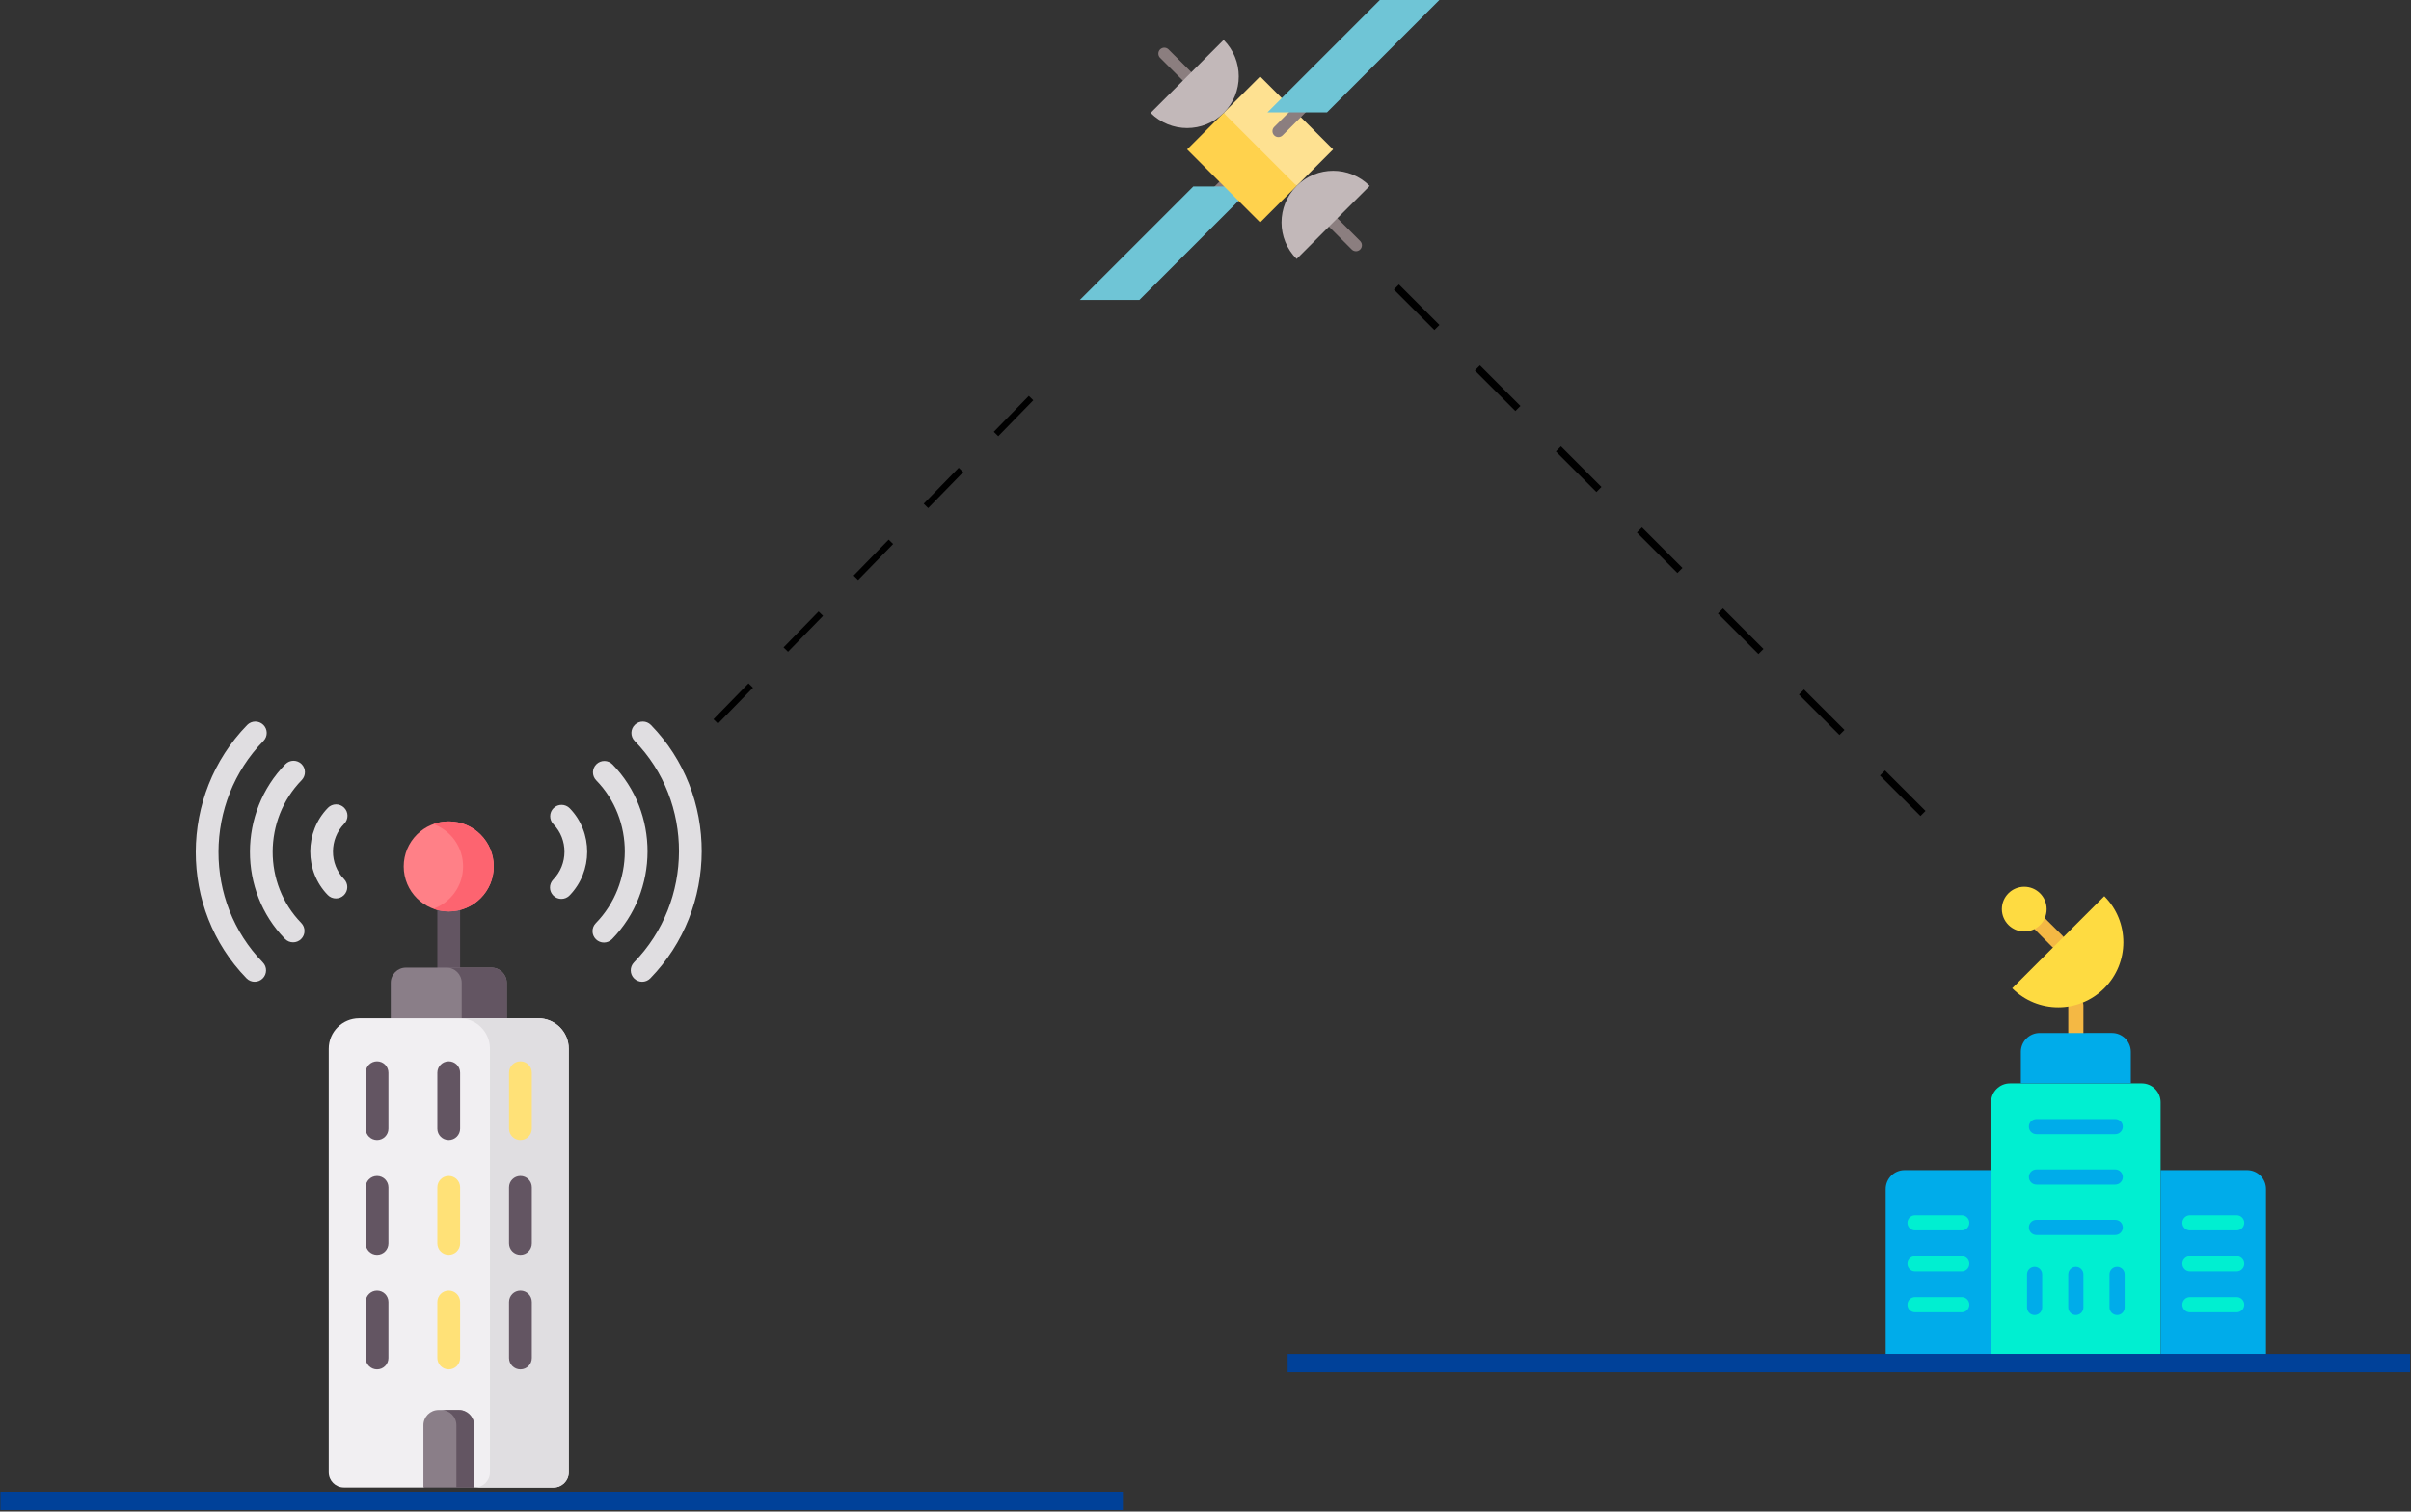 <?xml version="1.0" encoding="UTF-8" standalone="no"?>
<!-- Created with Inkscape (http://www.inkscape.org/) -->

<svg
   xmlns:dc="http://purl.org/dc/elements/1.1/"
   xmlns:cc="http://creativecommons.org/ns#"
   xmlns:rdf="http://www.w3.org/1999/02/22-rdf-syntax-ns#"
   xmlns:svg="http://www.w3.org/2000/svg"
   xmlns="http://www.w3.org/2000/svg"
   xmlns:sodipodi="http://sodipodi.sourceforge.net/DTD/sodipodi-0.dtd"
   xmlns:inkscape="http://www.inkscape.org/namespaces/inkscape"
   width="1594.874"
   height="1000"
   viewBox="0 0 421.977 264.583"
   version="1.1"
   id="svg8"
   sodipodi:docname="vsat-vpn.svg"
   inkscape:version="0.92.4 (5da689c313, 2019-01-14)">
  <rect x="0" y="0" width="421.977" height="264.583" fill="#333333" stroke="none"/>
  <defs
     id="defs2">
    <inkscape:path-effect
       effect="spiro"
       id="path-effect5660"
       is_visible="true" />
    <inkscape:path-effect
       is_visible="true"
       id="path-effect5664"
       effect="spiro" />
  </defs>
  <sodipodi:namedview
     id="base"
     pagecolor="#1f1f1f"
     bordercolor="#666666"
     borderopacity="1.0"
     inkscape:pageopacity="0"
     inkscape:pageshadow="2"
     inkscape:zoom="0.35"
     inkscape:cx="1237.6449"
     inkscape:cy="1218.4573"
     inkscape:document-units="px"
     inkscape:current-layer="layer1"
     showgrid="false"
     showborder="true"
     units="px"
     inkscape:window-width="1920"
     inkscape:window-height="1013"
     inkscape:window-x="-9"
     inkscape:window-y="-9"
     inkscape:window-maximized="1" />
  <g
     inkscape:label="Layer 1"
     inkscape:groupmode="layer"
     id="layer1"
     transform="translate(339.555,-206.633)">
    <g
       transform="matrix(0.415,0,0,0.415,-206.606,-20.484)"
       id="g6574">
      <g
         transform="matrix(0.631,0,0,0.631,-238.11,851.628)"
         id="g4455">
        <path
           style="fill:#635562"
           inkscape:connector-curvature="0"
           d="m 169.57,182.223 c -4.203,0 -7.609,-3.406 -7.609,-7.613 v -55.594 c 0,-4.203 3.406,-7.613 7.609,-7.613 4.203,0 7.613,3.41 7.613,7.613 v 55.594 c 0,4.203 -3.41,7.613 -7.613,7.613 z m 0,0"
           id="path4372" />
        <path
           style="fill:#8a7e88"
           inkscape:connector-curvature="0"
           d="m 208.336,174.609 c 0,-5.605 -4.547,-10.148 -10.152,-10.148 h -57.227 c -5.605,0 -10.148,4.543 -10.148,10.148 v 32.922 h 77.527 z m 0,0"
           id="path4374" />
        <path
           style="fill:#635562"
           inkscape:connector-curvature="0"
           d="m 198.184,164.461 h -30.09 c 5.605,0 10.148,4.543 10.148,10.148 v 32.922 h 30.094 v -32.922 c 0,-5.605 -4.547,-10.148 -10.152,-10.148 z m 0,0"
           id="path4376" />
        <path
           style="fill:#f1eff2"
           inkscape:connector-curvature="0"
           d="M 229.473,198.383 H 109.668 c -11.207,0 -20.297,9.086 -20.297,20.297 v 283.172 c 0,5.605 4.547,10.148 10.148,10.148 h 53.121 l 17.246,-8.863 L 186.492,512 h 53.129 c 5.605,0 10.148,-4.543 10.148,-10.148 V 218.68 c 0,-11.211 -9.086,-20.297 -20.297,-20.297 z m 0,0"
           id="path4378" />
        <path
           style="fill:#e0dee1"
           inkscape:connector-curvature="0"
           d="m 229.473,198.383 h -52.664 c 11.211,0 20.297,9.086 20.297,20.297 v 283.172 c 0,5.605 -4.543,10.148 -10.148,10.148 h 52.664 c 5.605,0 10.148,-4.543 10.148,-10.148 V 218.68 c 0,-11.211 -9.086,-20.297 -20.297,-20.297 z m 0,0"
           id="path4380" />
        <path
           style="fill:#ff8087"
           inkscape:connector-curvature="0"
           d="m 199.66,96.816 c 0,16.617 -13.469,30.09 -30.09,30.09 -16.617,0 -30.09,-13.473 -30.09,-30.09 0,-16.617 13.473,-30.09 30.09,-30.09 16.621,0 30.09,13.473 30.09,30.09 z m 0,0"
           id="path4382" />
        <path
           style="fill:#fd6470"
           inkscape:connector-curvature="0"
           d="m 169.57,66.727 c -3.598,0 -7.047,0.633 -10.246,1.793 11.57,4.191 19.844,15.277 19.844,28.297 0,13.02 -8.273,24.105 -19.844,28.297 3.199,1.16 6.648,1.793 10.246,1.793 16.621,0 30.09,-13.473 30.09,-30.09 0,-16.621 -13.469,-30.09 -30.09,-30.09 z m 0,0"
           id="path4384" />
        <g
           style="fill:#e0dee1"
           id="g4398">
          <path
             inkscape:connector-curvature="0"
             d="m 94.16,118.223 c -1.98,0 -3.957,-0.77 -5.449,-2.297 C 73.082,99.898 73.141,73.758 88.844,57.652 c 2.934,-3.008 7.754,-3.07 10.762,-0.133 3.012,2.934 3.07,7.754 0.137,10.762 -9.988,10.242 -10.047,26.848 -0.133,37.016 2.938,3.012 2.875,7.828 -0.133,10.762 -1.48,1.445 -3.398,2.164 -5.316,2.164 z m 0,0"
             id="path4386" />
          <path
             inkscape:connector-curvature="0"
             d="m 65.559,147.555 c -1.98,0 -3.957,-0.77 -5.449,-2.297 -31.312,-32.113 -31.184,-84.492 0.293,-116.766 2.938,-3.012 7.754,-3.074 10.766,-0.137 3.008,2.934 3.07,7.754 0.133,10.762 -25.758,26.418 -25.891,69.262 -0.293,95.512 2.934,3.008 2.875,7.828 -0.133,10.762 -1.484,1.445 -3.402,2.164 -5.316,2.164 z m 0,0"
             id="path4388" />
          <path
             inkscape:connector-curvature="0"
             d="m 39.867,173.895 c -1.977,0 -3.957,-0.77 -5.449,-2.297 C -10.98,125.047 -10.781,49.098 34.859,2.297 37.797,-0.711 42.613,-0.773 45.625,2.164 48.633,5.098 48.695,9.918 45.758,12.926 5.832,53.867 5.637,120.277 45.316,160.969 c 2.938,3.008 2.875,7.828 -0.133,10.762 -1.48,1.445 -3.398,2.164 -5.316,2.164 z m 0,0"
             id="path4390" />
          <path
             inkscape:connector-curvature="0"
             d="m 244.848,118.539 c -1.914,0 -3.832,-0.719 -5.312,-2.164 -3.012,-2.934 -3.07,-7.754 -0.137,-10.762 9.988,-10.242 10.047,-26.848 0.133,-37.016 -2.934,-3.012 -2.875,-7.828 0.137,-10.762 3.008,-2.941 7.824,-2.875 10.762,0.133 C 266.062,74 266,100.137 250.297,116.242 c -1.488,1.527 -3.469,2.297 -5.449,2.297 z m 0,0"
             id="path4392" />
          <path
             inkscape:connector-curvature="0"
             d="m 273.289,147.703 c -1.914,0 -3.832,-0.719 -5.312,-2.164 -3.012,-2.934 -3.07,-7.754 -0.137,-10.762 25.762,-26.418 25.895,-69.262 0.297,-95.512 -2.938,-3.008 -2.875,-7.828 0.133,-10.762 3.008,-2.938 7.828,-2.875 10.762,0.137 31.316,32.105 31.184,84.488 -0.293,116.766 -1.488,1.527 -3.469,2.297 -5.449,2.297 z m 0,0"
             id="path4394" />
          <path
             inkscape:connector-curvature="0"
             d="m 298.832,173.895 c -1.914,0 -3.832,-0.719 -5.312,-2.164 -3.012,-2.934 -3.07,-7.754 -0.137,-10.762 39.926,-40.941 40.125,-107.352 0.441,-148.043 -2.934,-3.008 -2.875,-7.828 0.137,-10.762 3.008,-2.938 7.824,-2.875 10.762,0.133 45.398,46.551 45.199,122.5 -0.441,169.301 -1.488,1.527 -3.469,2.297 -5.449,2.297 z m 0,0"
             id="path4396" />
        </g>
        <path
           style="fill:#635562"
           inkscape:connector-curvature="0"
           d="m 121.66,279.746 c -4.207,0 -7.613,-3.406 -7.613,-7.609 v -37.426 c 0,-4.207 3.41,-7.613 7.613,-7.613 4.203,0 7.609,3.406 7.609,7.613 v 37.426 c 0,4.203 -3.406,7.609 -7.609,7.609 z m 0,0"
           id="path4400" />
        <path
           style="fill:#635562"
           inkscape:connector-curvature="0"
           d="m 169.57,279.746 c -4.203,0 -7.609,-3.406 -7.609,-7.609 v -37.426 c 0,-4.207 3.406,-7.613 7.609,-7.613 4.203,0 7.613,3.406 7.613,7.613 v 37.426 c 0,4.203 -3.41,7.609 -7.613,7.609 z m 0,0"
           id="path4402" />
        <path
           style="fill:#ffe177"
           inkscape:connector-curvature="0"
           d="m 217.484,279.746 c -4.207,0 -7.613,-3.406 -7.613,-7.609 v -37.426 c 0,-4.207 3.41,-7.613 7.613,-7.613 4.203,0 7.609,3.406 7.609,7.613 v 37.426 c 0,4.203 -3.406,7.609 -7.609,7.609 z m 0,0"
           id="path4404" />
        <path
           style="fill:#635562"
           inkscape:connector-curvature="0"
           d="m 121.66,356.383 c -4.207,0 -7.613,-3.41 -7.613,-7.613 v -37.426 c 0,-4.203 3.41,-7.609 7.613,-7.609 4.203,0 7.609,3.406 7.609,7.609 v 37.426 c 0,4.203 -3.406,7.613 -7.609,7.613 z m 0,0"
           id="path4406" />
        <path
           style="fill:#ffe177"
           inkscape:connector-curvature="0"
           d="m 169.57,356.383 c -4.203,0 -7.609,-3.41 -7.609,-7.613 v -37.426 c 0,-4.203 3.406,-7.609 7.609,-7.609 4.203,0 7.613,3.406 7.613,7.609 v 37.426 c 0,4.203 -3.41,7.613 -7.613,7.613 z m 0,0"
           id="path4408" />
        <path
           style="fill:#635562"
           inkscape:connector-curvature="0"
           d="m 217.484,356.383 c -4.207,0 -7.613,-3.41 -7.613,-7.613 v -37.426 c 0,-4.203 3.41,-7.609 7.613,-7.609 4.203,0 7.609,3.406 7.609,7.609 v 37.426 c 0,4.203 -3.406,7.613 -7.609,7.613 z m 0,0"
           id="path4410" />
        <path
           style="fill:#635562"
           inkscape:connector-curvature="0"
           d="m 121.66,433.016 c -4.207,0 -7.613,-3.406 -7.613,-7.609 v -37.426 c 0,-4.207 3.41,-7.613 7.613,-7.613 4.203,0 7.609,3.406 7.609,7.613 v 37.426 c 0,4.203 -3.406,7.609 -7.609,7.609 z m 0,0"
           id="path4412" />
        <path
           style="fill:#ffe177"
           inkscape:connector-curvature="0"
           d="m 169.57,433.016 c -4.203,0 -7.609,-3.406 -7.609,-7.609 v -37.426 c 0,-4.207 3.406,-7.613 7.609,-7.613 4.203,0 7.613,3.406 7.613,7.613 v 37.426 c 0,4.203 -3.41,7.609 -7.613,7.609 z m 0,0"
           id="path4414" />
        <path
           style="fill:#635562"
           inkscape:connector-curvature="0"
           d="m 217.484,433.016 c -4.207,0 -7.613,-3.406 -7.613,-7.609 v -37.426 c 0,-4.207 3.41,-7.613 7.613,-7.613 4.203,0 7.609,3.406 7.609,7.613 v 37.426 c 0,4.203 -3.406,7.609 -7.609,7.609 z m 0,0"
           id="path4416" />
        <path
           style="fill:#8a7e88"
           inkscape:connector-curvature="0"
           d="m 176.352,460.156 h -13.562 c -5.605,0 -10.148,4.547 -10.148,10.148 V 512 h 33.863 v -41.695 c 0,-5.602 -4.547,-10.148 -10.152,-10.148 z m 0,0"
           id="path4418" />
        <path
           style="fill:#635562"
           inkscape:connector-curvature="0"
           d="m 176.352,460.156 h -11.805 c 5.605,0 10.148,4.547 10.148,10.148 V 512 h 11.809 v -41.695 c 0,-5.602 -4.547,-10.148 -10.152,-10.148 z m 0,0"
           id="path4420" />
      </g>
      <g
         transform="matrix(-0.399,0,0,0.399,635.324,921.3)"
         id="g4777">
        <path
           style="fill:#f4b844"
           inkscape:connector-curvature="0"
           d="m 201.051,163.102 c -4.418,0 -8,-3.582 -8,-8 v -29.777 c 0,-4.418 3.582,-8 8,-8 4.418,0 8,3.582 8,8 v 29.777 c 0,4.418 -3.582,8 -8,8 z m 0,0"
           id="path4706" />
        <path
           style="fill:#00acea"
           inkscape:connector-curvature="0"
           d="m 402.051,319.539 v 174.562 H 290.648 v -194.562 h 91.402 c 11.043,0 20,8.957 20,20 z m 0,0"
           id="path4708" />
        <path
           style="fill:#00efd1"
           inkscape:connector-curvature="0"
           d="m 290.648,299.539 v 194.562 H 111.449 V 227.828 c 0,-11.043 8.957,-20 20,-20 h 139.199 c 11.047,0 20,8.957 20,20 z m 0,0"
           id="path4710" />
        <g
           style="fill:#00acea"
           id="g4728">
          <path
             inkscape:connector-curvature="0"
             d="m 201.051,154.551 h 38.121 c 11.043,0 20,8.953 20,20 v 33.277 H 142.93 v -33.277 c 0,-11.047 8.953,-20 20,-20 z m 0,0"
             id="path4712" />
          <path
             inkscape:connector-curvature="0"
             d="m 111.449,299.539 v 194.562 H 0.051 v -174.562 c 0,-11.043 8.953,-20 20,-20 z m 0,0"
             id="path4714" />
          <path
             inkscape:connector-curvature="0"
             d="m 242.699,261.531 h -83.301 c -4.418,0 -8,-3.582 -8,-8 0,-4.418 3.582,-8 8,-8 h 83.301 c 4.418,0 8,3.582 8,8 0,4.418 -3.582,8 -8,8 z m 0,0"
             id="path4716" />
          <path
             inkscape:connector-curvature="0"
             d="m 242.699,314.809 h -83.301 c -4.418,0 -8,-3.582 -8,-8 0,-4.418 3.582,-8 8,-8 h 83.301 c 4.418,0 8,3.582 8,8 0,4.418 -3.582,8 -8,8 z m 0,0"
             id="path4718" />
          <path
             inkscape:connector-curvature="0"
             d="m 242.699,368.078 h -83.301 c -4.418,0 -8,-3.578 -8,-8 0,-4.418 3.582,-8 8,-8 h 83.301 c 4.418,0 8,3.582 8,8 0,4.422 -3.582,8 -8,8 z m 0,0"
             id="path4720" />
          <path
             inkscape:connector-curvature="0"
             d="m 157.461,452.699 c -4.418,0 -8,-3.582 -8,-8 v -35.039 c 0,-4.418 3.582,-8 8,-8 4.418,0 8,3.582 8,8 v 35.039 c 0,4.418 -3.582,8 -8,8 z m 0,0"
             id="path4722" />
          <path
             inkscape:connector-curvature="0"
             d="m 201.051,452.699 c -4.418,0 -8,-3.582 -8,-8 v -35.039 c 0,-4.418 3.582,-8 8,-8 4.418,0 8,3.582 8,8 v 35.039 c 0,4.418 -3.582,8 -8,8 z m 0,0"
             id="path4724" />
          <path
             inkscape:connector-curvature="0"
             d="m 244.641,452.699 c -4.418,0 -8,-3.582 -8,-8 v -35.039 c 0,-4.418 3.582,-8 8,-8 4.418,0 8,3.582 8,8 v 35.039 c 0,4.418 -3.582,8 -8,8 z m 0,0"
             id="path4726" />
        </g>
        <path
           style="fill:#00efd1"
           inkscape:connector-curvature="0"
           d="m 371.051,363.238 h -49.402 c -4.418,0 -8,-3.578 -8,-8 0,-4.418 3.582,-8 8,-8 h 49.402 c 4.418,0 8,3.582 8,8 0,4.422 -3.582,8 -8,8 z m 0,0"
           id="path4730" />
        <path
           style="fill:#00efd1"
           inkscape:connector-curvature="0"
           d="m 371.051,406.52 h -49.402 c -4.418,0 -8,-3.582 -8,-8 0,-4.418 3.582,-8 8,-8 h 49.402 c 4.418,0 8,3.582 8,8 0,4.418 -3.582,8 -8,8 z m 0,0"
           id="path4732" />
        <path
           style="fill:#00efd1"
           inkscape:connector-curvature="0"
           d="m 371.051,449.801 h -49.402 c -4.418,0 -8,-3.582 -8,-8 0,-4.418 3.582,-8 8,-8 h 49.402 c 4.418,0 8,3.582 8,8 0,4.418 -3.582,8 -8,8 z m 0,0"
           id="path4734" />
        <path
           style="fill:#00efd1"
           inkscape:connector-curvature="0"
           d="M 80.449,363.238 H 31.051 c -4.418,0 -8,-3.578 -8,-8 0,-4.418 3.582,-8 8,-8 h 49.398 c 4.418,0 8,3.582 8,8 0,4.422 -3.582,8 -8,8 z m 0,0"
           id="path4736" />
        <path
           style="fill:#00efd1"
           inkscape:connector-curvature="0"
           d="M 80.449,406.52 H 31.051 c -4.418,0 -8,-3.582 -8,-8 0,-4.418 3.582,-8 8,-8 h 49.398 c 4.418,0 8,3.582 8,8 0,4.418 -3.582,8 -8,8 z m 0,0"
           id="path4738" />
        <path
           style="fill:#00efd1"
           inkscape:connector-curvature="0"
           d="M 80.449,449.801 H 31.051 c -4.418,0 -8,-3.582 -8,-8 0,-4.418 3.582,-8 8,-8 h 49.398 c 4.418,0 8,3.582 8,8 0,4.418 -3.582,8 -8,8 z m 0,0"
           id="path4740" />
        <path
           style="fill:#f4b844"
           inkscape:connector-curvature="0"
           d="m 220.52,65.738 c -3.234,0 -6.152,-1.949 -7.391,-4.938 -1.238,-2.988 -0.555,-6.43 1.734,-8.719 l 23.902,-23.887 c 3.121,-3.125 8.188,-3.129 11.312,-0.004 3.125,3.121 3.129,8.188 0.004,11.312 l -23.898,23.895 c -1.5,1.504 -3.539,2.348 -5.664,2.34 z m 0,0"
           id="path4742" />
        <path
           style="fill:#fedb41"
           inkscape:connector-curvature="0"
           d="m 255.578,47.328 c -13.066,0 -23.66,-10.598 -23.656,-23.664 C 231.922,10.594 242.516,0 255.582,0 268.652,0 279.246,10.59 279.25,23.66 279.195,36.711 268.629,47.273 255.578,47.328 Z m 0,0"
           id="path4744" />
        <path
           style="fill:#fedb41"
           inkscape:connector-curvature="0"
           d="m 170.98,9.949 97.328,97.34 c -26.879,26.879 -70.457,26.875 -97.332,-0.004 -26.879,-26.879 -26.875,-70.457 0.004,-97.336 z m 0,0"
           id="path4746" />
      </g>
      <rect
         y="1176.471"
         x="-320.187"
         height="7.713"
         width="473.384"
         id="rect5813"
         style="opacity:1;vector-effect:none;fill:#004199;fill-opacity:1;stroke:none;stroke-width:0.385;stroke-linecap:round;stroke-linejoin:miter;stroke-miterlimit:4;stroke-dasharray:none;stroke-dashoffset:0;stroke-opacity:1" />
      <g
         transform="matrix(-0.297,0,0,-0.297,287.122,686.332)"
         id="g5869">
        <rect
           x="298.774"
           y="168.946"
           transform="matrix(-0.707,-0.707,0.707,-0.707,379.696,566.785)"
           style="fill:#8b7e7f"
           width="16.918"
           height="71.617"
           id="rect5815" />
        <polygon
           style="fill:#6fc5d6"
           points="350.903,203.364 512,42.268 427.463,42.268 266.368,203.364 "
           id="polygon5817" />
        <g
           id="g5823">
          <path
             inkscape:connector-curvature="0"
             style="fill:#8b7e7f"
             d="m 125.906,113.944 c -3.303,-3.303 -8.66,-3.303 -11.963,0 -3.303,3.303 -3.303,8.66 0,11.963 l 48.348,48.348 11.963,-11.963 z"
             id="path5819" />
          <path
             inkscape:connector-curvature="0"
             style="fill:#8b7e7f"
             d="m 398.056,386.093 -48.348,-48.348 -11.963,11.963 48.348,48.348 c 3.303,3.303 8.66,3.303 11.963,0 3.303,-3.303 3.303,-8.66 0,-11.963 z"
             id="path5821" />
        </g>
        <polygon
           style="fill:#ffd24d"
           points="204.161,204.161 240.049,271.949 307.837,307.837 359.675,255.999 255.999,152.323 "
           id="polygon5825" />
        <rect
           x="193.42"
           y="208.605"
           transform="matrix(-0.707,0.707,-0.707,-0.707,592.106,318.57)"
           style="fill:#fee191"
           width="73.309"
           height="146.618"
           id="rect5827" />
        <g
           id="g5833">
          <path
             inkscape:connector-curvature="0"
             style="fill:#c2b8b9"
             d="m 100.485,204.161 c 28.629,28.629 75.047,28.629 103.676,0 28.629,-28.629 28.629,-75.047 0,-103.676 z"
             id="path5829" />
          <path
             inkscape:connector-curvature="0"
             style="fill:#c2b8b9"
             d="m 307.837,411.513 c -28.629,-28.629 -28.629,-75.047 0,-103.676 28.629,-28.629 75.047,-28.629 103.676,0 z"
             id="path5831" />
        </g>
        <path
           inkscape:connector-curvature="0"
           style="fill:#8b7e7f"
           d="m 236.063,275.937 c -3.303,-3.303 -8.66,-3.303 -11.963,0 l -50.641,50.641 11.963,11.963 50.641,-50.641 c 3.302,-3.303 3.302,-8.659 0,-11.963 z"
           id="path5835" />
        <polygon
           style="fill:#6fc5d6"
           points="84.535,469.732 245.632,308.635 161.097,308.635 0,469.732 "
           id="polygon5837" />
        <g
           id="g5839" />
        <g
           id="g5841" />
        <g
           id="g5843" />
        <g
           id="g5845" />
        <g
           id="g5847" />
        <g
           id="g5849" />
        <g
           id="g5851" />
        <g
           id="g5853" />
        <g
           id="g5855" />
        <g
           id="g5857" />
        <g
           id="g5859" />
        <g
           id="g5861" />
        <g
           id="g5863" />
        <g
           id="g5865" />
        <g
           id="g5867" />
      </g>
      <path
         sodipodi:nodetypes="cc"
         style="fill:none;stroke:#000000;stroke-width:2.527;stroke-linecap:butt;stroke-linejoin:miter;stroke-miterlimit:4;stroke-dasharray:20.216, 20.216;stroke-dashoffset:0;stroke-opacity:1"
         d="m -1340.48,853.387 140.783,-144.393"
         id="path5871"
         inkscape:connector-curvature="0"
         inkscape:path-effect="#path-effect5660"
         inkscape:original-d="m -1340.4797,853.3873 c 64.0043,-64.00421 76.5276,-80.13757 140.7833,-144.39327"
         transform="matrix(1.047,0,0,1.047,1384.97,-41.925)" />
      <path
         transform="matrix(0,1.195,-1.195,0,1346.167,2332.31)"
         inkscape:original-d="m -1392.4643,901.76187 c 64.0043,-64.00421 128.5122,-128.51214 192.7679,-192.76784"
         inkscape:path-effect="#path-effect5664"
         inkscape:connector-curvature="0"
         id="path5873"
         d="m -1392.464,901.762 192.768,-192.768"
         style="fill:none;stroke:#000000;stroke-width:2.527;stroke-linecap:butt;stroke-linejoin:miter;stroke-miterlimit:4;stroke-dasharray:20.216, 20.216;stroke-dashoffset:0;stroke-opacity:1" />
      <rect
         style="opacity:1;vector-effect:none;fill:#004199;fill-opacity:1;stroke:none;stroke-width:0.385;stroke-linecap:round;stroke-linejoin:miter;stroke-miterlimit:4;stroke-dasharray:none;stroke-dashoffset:0;stroke-opacity:1"
         id="rect5946"
         width="473.384"
         height="7.713"
         x="222.694"
         y="1118.348" />
    </g>
  </g>
</svg>
